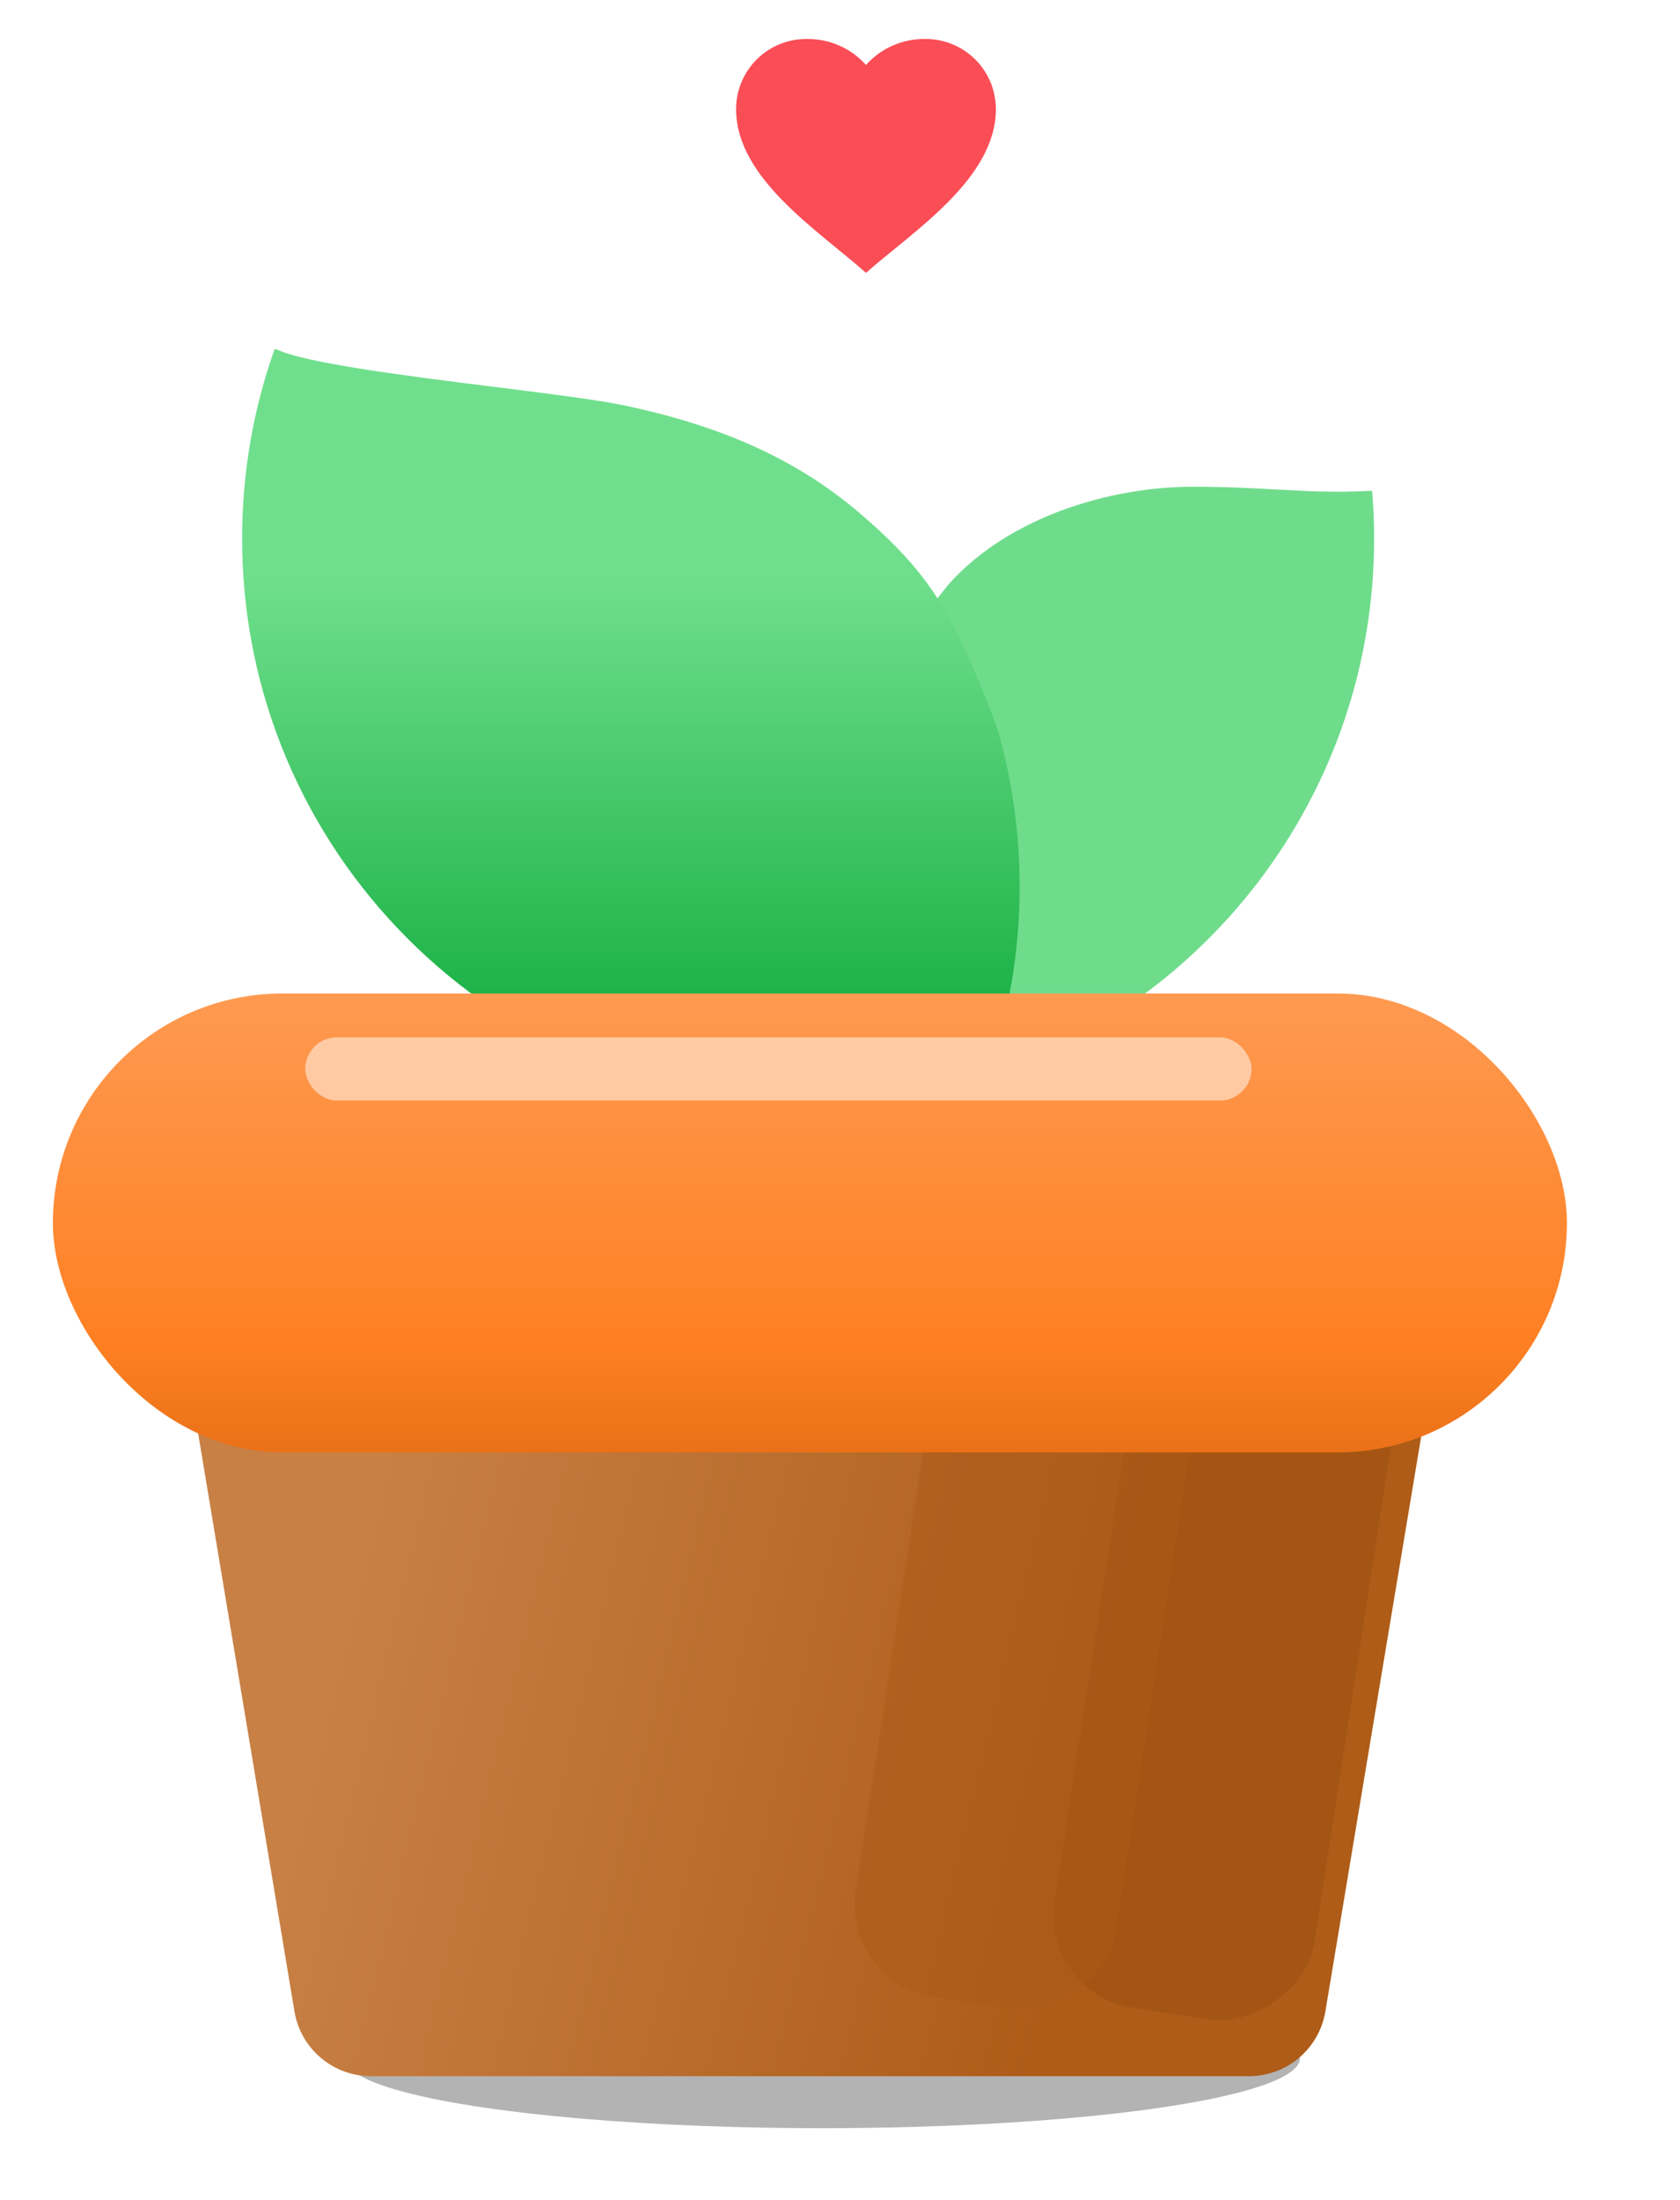<svg width="97" height="127" viewBox="0 0 97 127" fill="none" xmlns="http://www.w3.org/2000/svg">
<path d="M42.5 6.301C42.5 5.213 42.937 4.172 43.713 3.41C44.488 2.648 45.538 2.231 46.625 2.251C47.913 2.244 49.142 2.79 50 3.751C50.858 2.79 52.087 2.244 53.375 2.251C54.462 2.231 55.512 2.648 56.287 3.41C57.063 4.172 57.5 5.213 57.5 6.301C57.5 10.318 52.716 13.351 50 15.751C47.29 13.33 42.5 10.321 42.5 6.301Z" fill="#FA4D56"/>
<g filter="url(#filter0_f_2574_52199)">
<ellipse cx="47.488" cy="118.813" rx="27.566" ry="4.034" fill="black" fill-opacity="0.3"/>
</g>
<path d="M81.468 80.109H12.058C11.505 80.109 11.084 80.606 11.175 81.151L17.001 116.106C17.36 118.263 19.227 119.845 21.414 119.845H72.112C74.299 119.845 76.166 118.263 76.525 116.106L82.351 81.151C82.442 80.606 82.021 80.109 81.468 80.109Z" fill="url(#paint0_linear_2574_52199)"/>
<g filter="url(#filter1_f_2574_52199)">
<rect x="81.531" y="75.572" width="42.308" height="15.194" rx="5.366" transform="rotate(98.764 81.531 75.572)" fill="#9C4F0E" fill-opacity="0.5"/>
</g>
<g filter="url(#filter2_f_2574_52199)">
<rect x="70.047" y="74.953" width="42.308" height="15.194" rx="5.366" transform="rotate(98.764 70.047 74.953)" fill="#AC5B18" fill-opacity="0.5"/>
</g>
<g filter="url(#filter3_d_2574_52199)">
<path fill-rule="evenodd" clip-rule="evenodd" d="M73.689 26.11C72.295 26.034 70.789 25.951 68.869 25.951C64.151 25.951 58.301 27.649 54.787 31.564C51.842 35.109 50.07 39.665 50.07 44.634C50.07 50.736 52.741 56.213 56.977 59.962C69.969 55.643 79.339 43.389 79.339 28.946C79.339 28.015 79.3 27.093 79.224 26.182C77.125 26.298 75.501 26.209 73.689 26.11Z" fill="#6FDC8C"/>
</g>
<g filter="url(#filter4_d_2574_52199)">
<path fill-rule="evenodd" clip-rule="evenodd" d="M28.532 20.185C31.641 20.575 34.508 20.934 36.071 21.263C41.896 22.49 46.156 24.489 49.681 27.511C52.805 30.188 54.178 32.12 55.482 34.873C56.44 36.896 57.114 38.584 57.611 40.004C58.434 42.871 58.874 45.9 58.874 49.031C58.874 52.859 58.216 56.533 57.007 59.947C53.755 61.032 50.275 61.619 46.658 61.619C28.61 61.619 13.979 46.988 13.979 28.94C13.979 25.112 14.638 21.438 15.847 18.025C15.872 18.017 15.897 18.008 15.921 18C17.574 18.811 23.385 19.54 28.532 20.185Z" fill="url(#paint1_linear_2574_52199)"/>
</g>
<g filter="url(#filter5_d_2574_52199)">
<rect x="3.054" y="56.275" width="87.417" height="26.49" rx="13.245" fill="url(#paint2_linear_2574_52199)"/>
</g>
<g filter="url(#filter6_f_2574_52199)">
<rect x="17.624" y="59.883" width="54.636" height="3.642" rx="1.821" fill="white" fill-opacity="0.5"/>
</g>
<path d="M95.408 48.773H95.254C91.407 48.619 88.022 45.08 87.714 41.234V41.08C87.714 40.157 88.33 39.541 89.253 39.541C90.022 39.541 90.792 40.157 90.792 41.08C90.792 43.388 93.1 45.696 95.408 45.696C96.177 45.696 96.946 46.465 96.946 47.234C96.946 48.004 96.331 48.773 95.408 48.773Z" fill="white"/>
<defs>
<filter id="filter0_f_2574_52199" x="16.752" y="111.61" width="61.472" height="14.408" filterUnits="userSpaceOnUse" color-interpolation-filters="sRGB">
<feFlood flood-opacity="0" result="BackgroundImageFix"/>
<feBlend mode="normal" in="SourceGraphic" in2="BackgroundImageFix" result="shape"/>
<feGaussianBlur stdDeviation="1.585" result="effect1_foregroundBlur_2574_52199"/>
</filter>
<filter id="filter1_f_2574_52199" x="56.53" y="69.719" width="28.54" height="51.207" filterUnits="userSpaceOnUse" color-interpolation-filters="sRGB">
<feFlood flood-opacity="0" result="BackgroundImageFix"/>
<feBlend mode="normal" in="SourceGraphic" in2="BackgroundImageFix" result="shape"/>
<feGaussianBlur stdDeviation="2.146" result="effect1_foregroundBlur_2574_52199"/>
</filter>
<filter id="filter2_f_2574_52199" x="45.045" y="69.1" width="28.54" height="51.207" filterUnits="userSpaceOnUse" color-interpolation-filters="sRGB">
<feFlood flood-opacity="0" result="BackgroundImageFix"/>
<feBlend mode="normal" in="SourceGraphic" in2="BackgroundImageFix" result="shape"/>
<feGaussianBlur stdDeviation="2.146" result="effect1_foregroundBlur_2574_52199"/>
</filter>
<filter id="filter3_d_2574_52199" x="47.924" y="25.951" width="33.562" height="38.305" filterUnits="userSpaceOnUse" color-interpolation-filters="sRGB">
<feFlood flood-opacity="0" result="BackgroundImageFix"/>
<feColorMatrix in="SourceAlpha" type="matrix" values="0 0 0 0 0 0 0 0 0 0 0 0 0 0 0 0 0 0 127 0" result="hardAlpha"/>
<feOffset dy="2.146"/>
<feGaussianBlur stdDeviation="1.073"/>
<feComposite in2="hardAlpha" operator="out"/>
<feColorMatrix type="matrix" values="0 0 0 0 0 0 0 0 0 0 0 0 0 0 0 0 0 0 0.08 0"/>
<feBlend mode="normal" in2="BackgroundImageFix" result="effect1_dropShadow_2574_52199"/>
<feBlend mode="normal" in="SourceGraphic" in2="effect1_dropShadow_2574_52199" result="shape"/>
</filter>
<filter id="filter4_d_2574_52199" x="11.833" y="18" width="49.187" height="47.912" filterUnits="userSpaceOnUse" color-interpolation-filters="sRGB">
<feFlood flood-opacity="0" result="BackgroundImageFix"/>
<feColorMatrix in="SourceAlpha" type="matrix" values="0 0 0 0 0 0 0 0 0 0 0 0 0 0 0 0 0 0 127 0" result="hardAlpha"/>
<feOffset dy="2.146"/>
<feGaussianBlur stdDeviation="1.073"/>
<feComposite in2="hardAlpha" operator="out"/>
<feColorMatrix type="matrix" values="0 0 0 0 0 0 0 0 0 0 0 0 0 0 0 0 0 0 0.08 0"/>
<feBlend mode="normal" in2="BackgroundImageFix" result="effect1_dropShadow_2574_52199"/>
<feBlend mode="normal" in="SourceGraphic" in2="effect1_dropShadow_2574_52199" result="shape"/>
</filter>
<filter id="filter5_d_2574_52199" x="0.907" y="55.202" width="91.71" height="30.783" filterUnits="userSpaceOnUse" color-interpolation-filters="sRGB">
<feFlood flood-opacity="0" result="BackgroundImageFix"/>
<feColorMatrix in="SourceAlpha" type="matrix" values="0 0 0 0 0 0 0 0 0 0 0 0 0 0 0 0 0 0 127 0" result="hardAlpha"/>
<feOffset dy="1.073"/>
<feGaussianBlur stdDeviation="1.073"/>
<feComposite in2="hardAlpha" operator="out"/>
<feColorMatrix type="matrix" values="0 0 0 0 0 0 0 0 0 0 0 0 0 0 0 0 0 0 0.16 0"/>
<feBlend mode="normal" in2="BackgroundImageFix" result="effect1_dropShadow_2574_52199"/>
<feBlend mode="normal" in="SourceGraphic" in2="effect1_dropShadow_2574_52199" result="shape"/>
</filter>
<filter id="filter6_f_2574_52199" x="13.331" y="55.59" width="63.221" height="12.228" filterUnits="userSpaceOnUse" color-interpolation-filters="sRGB">
<feFlood flood-opacity="0" result="BackgroundImageFix"/>
<feBlend mode="normal" in="SourceGraphic" in2="BackgroundImageFix" result="shape"/>
<feGaussianBlur stdDeviation="2.146" result="effect1_foregroundBlur_2574_52199"/>
</filter>
<linearGradient id="paint0_linear_2574_52199" x1="19.5" y1="94.5" x2="63" y2="105" gradientUnits="userSpaceOnUse">
<stop stop-color="#C88044"/>
<stop offset="1" stop-color="#AE5C18"/>
</linearGradient>
<linearGradient id="paint1_linear_2574_52199" x1="37.968" y1="16.353" x2="37.968" y2="61.642" gradientUnits="userSpaceOnUse">
<stop offset="0.323" stop-color="#70DF8D"/>
<stop offset="0.922" stop-color="#15AE41"/>
</linearGradient>
<linearGradient id="paint2_linear_2574_52199" x1="46.762" y1="56.275" x2="46.762" y2="82.766" gradientUnits="userSpaceOnUse">
<stop stop-color="#FE9A51"/>
<stop offset="0.755" stop-color="#FF8023"/>
<stop offset="1" stop-color="#EA7118"/>
<stop offset="1" stop-color="#FE9A51"/>
</linearGradient>
</defs>
</svg>
